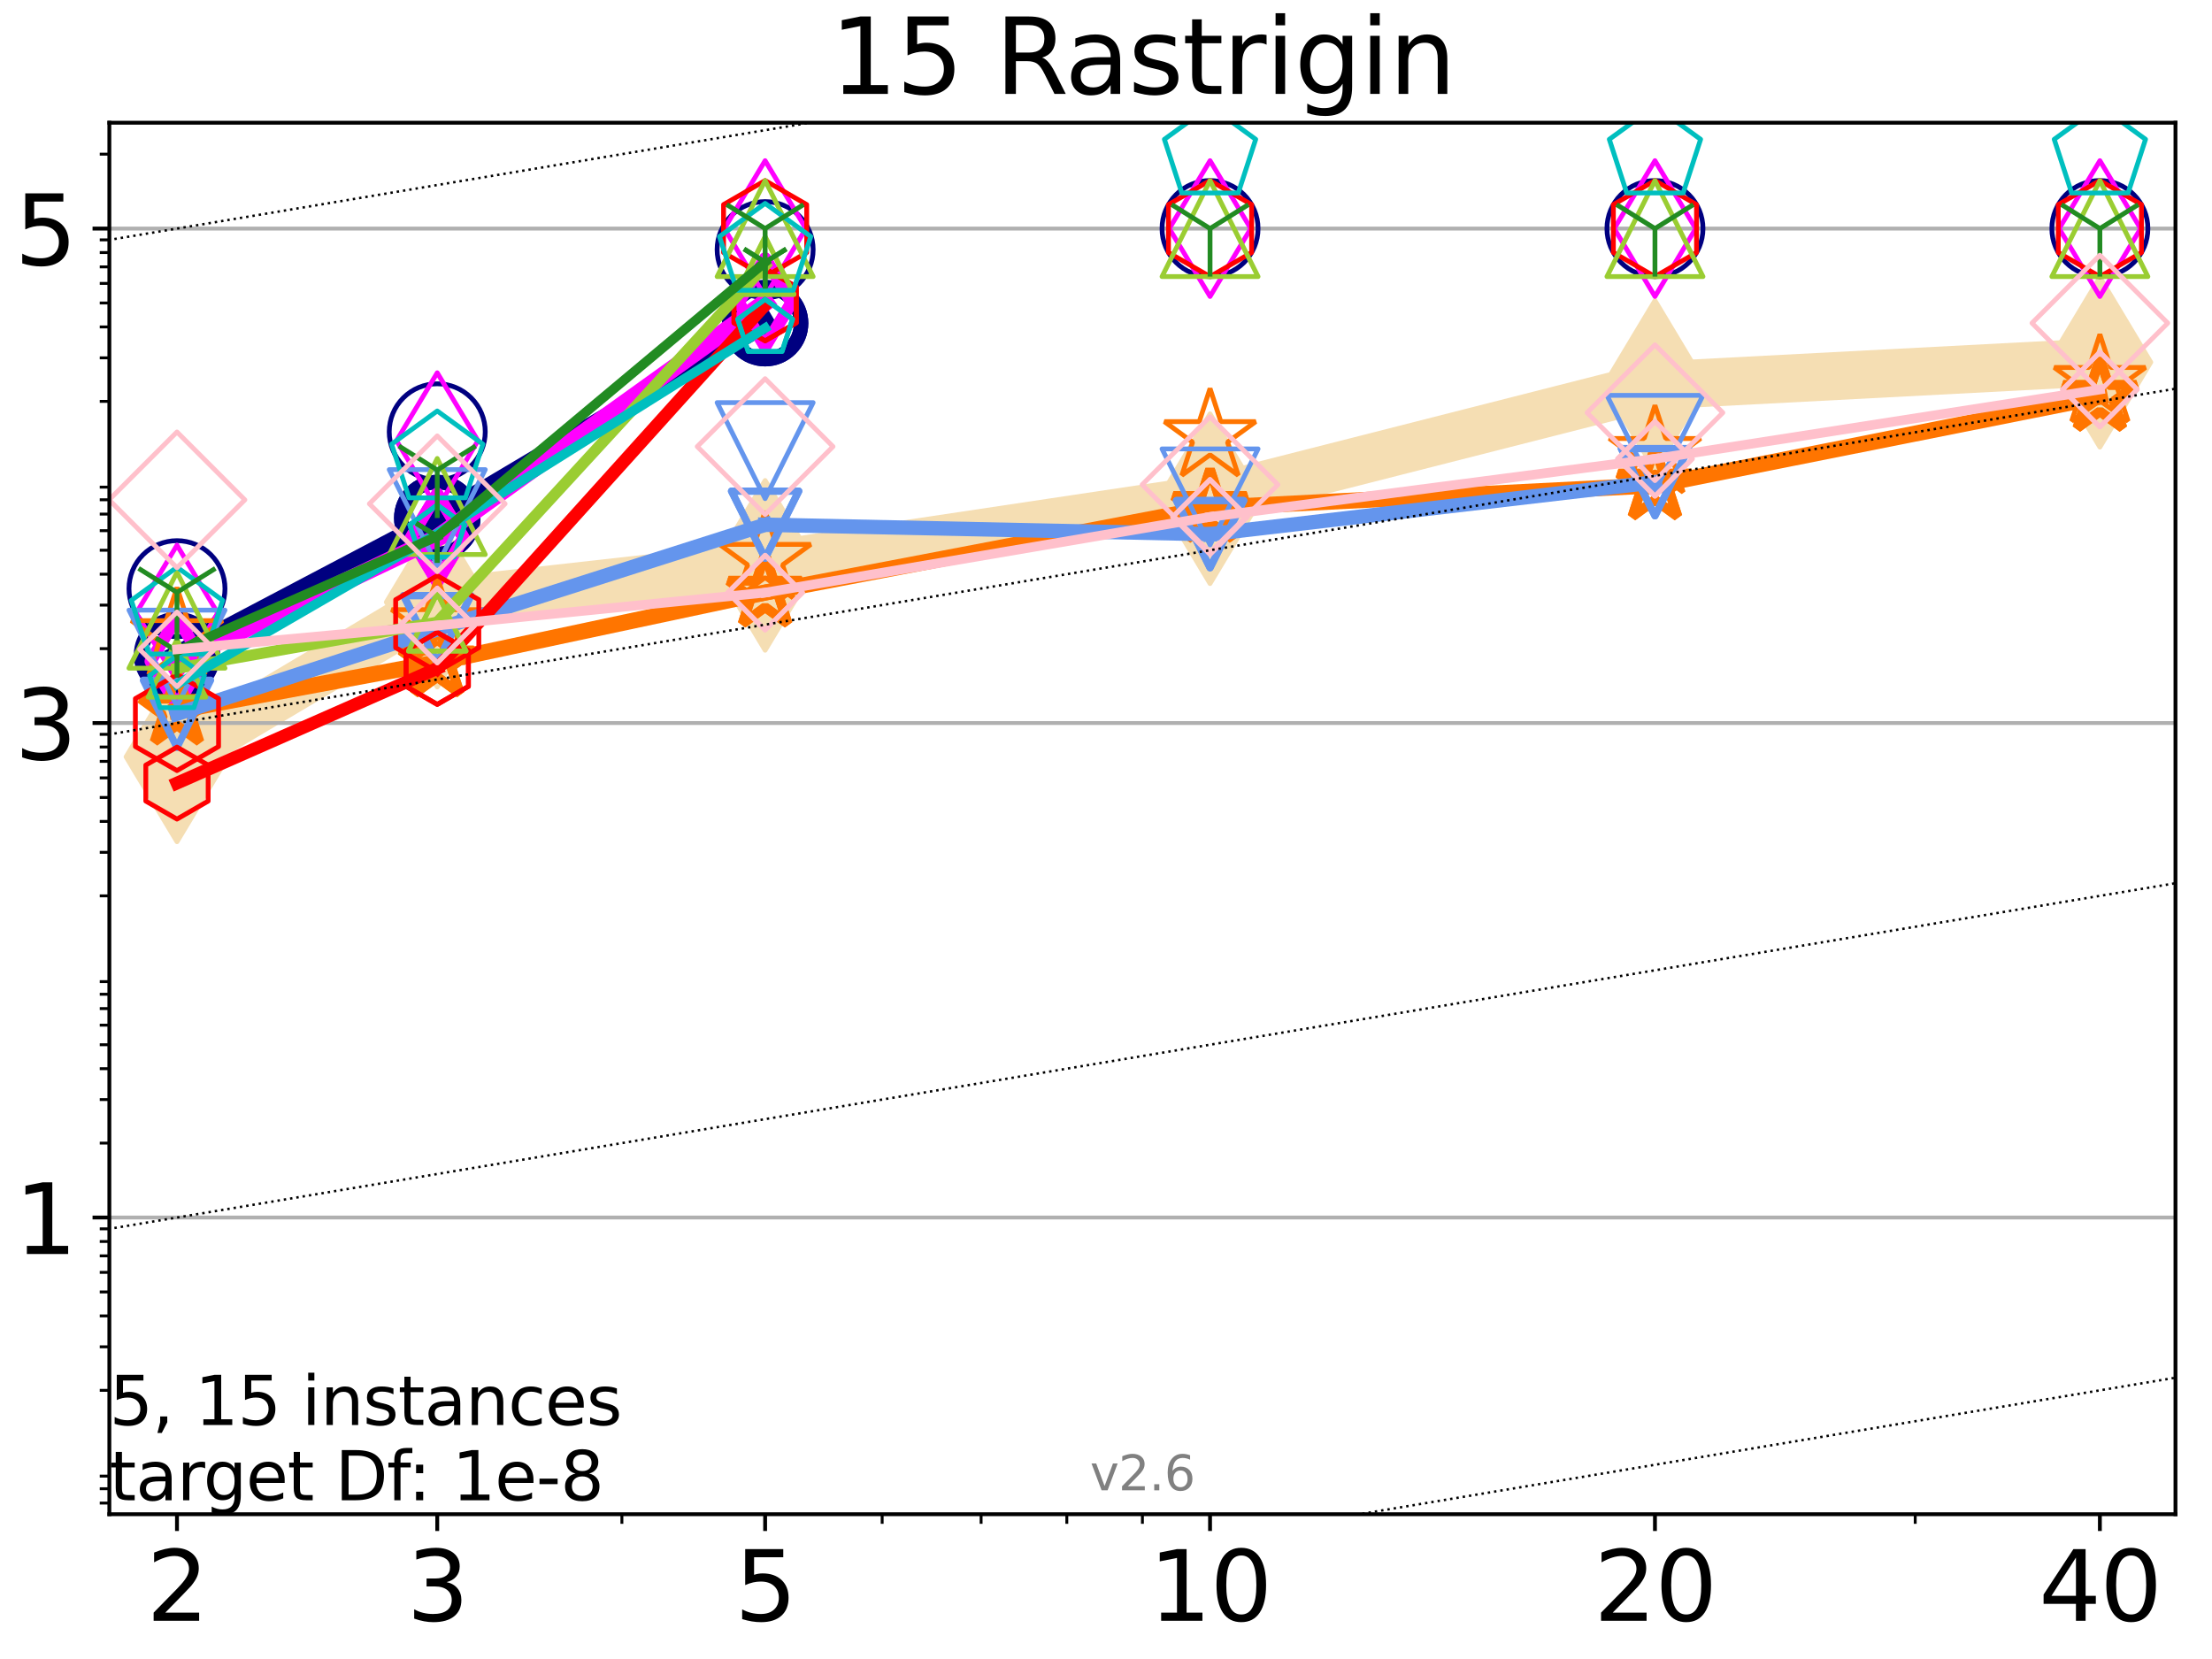 <?xml version="1.0" encoding="utf-8" standalone="no"?>
<!DOCTYPE svg PUBLIC "-//W3C//DTD SVG 1.1//EN"
  "http://www.w3.org/Graphics/SVG/1.1/DTD/svg11.dtd">
<svg xmlns:xlink="http://www.w3.org/1999/xlink" width="460.8pt" height="345.6pt" viewBox="0 0 460.8 345.6" xmlns="http://www.w3.org/2000/svg" version="1.1">
 <defs>
  <style type="text/css">*{stroke-linejoin: round; stroke-linecap: butt}</style>
 </defs>
 <g id="figure_1">
  <g id="patch_1">
   <path d="M 0 345.6 
L 460.8 345.6 
L 460.8 0 
L 0 0 
z
" style="fill: #ffffff"/>
  </g>
  <g id="axes_1">
   <g id="patch_2">
    <path d="M 22.78 315.44 
L 453.192 315.44 
L 453.192 25.56 
L 22.78 25.56 
z
" style="fill: #ffffff"/>
   </g>
   <g id="line2d_1">
    <path d="M 36.868 157.664 
L 91.085 125.433 
L 159.39 117.779 
L 252.074 103.889 
L 344.758 80.303 
L 437.443 75.46 
" clip-path="url(#p555dd33689)" style="fill: none; stroke: #f5deb3; stroke-width: 10; stroke-linecap: square"/>
    <defs>
     <path id="m24fea7e878" d="M -0 17.678 
L 10.607 0 
L 0 -17.678 
L -10.607 -0 
z
" style="stroke: #f5deb3; stroke-linejoin: miter"/>
    </defs>
    <g clip-path="url(#p555dd33689)">
     <use xlink:href="#m24fea7e878" x="36.868" y="157.664" style="fill: #f5deb3; stroke: #f5deb3; stroke-linejoin: miter"/>
     <use xlink:href="#m24fea7e878" x="91.085" y="125.433" style="fill: #f5deb3; stroke: #f5deb3; stroke-linejoin: miter"/>
     <use xlink:href="#m24fea7e878" x="159.39" y="117.779" style="fill: #f5deb3; stroke: #f5deb3; stroke-linejoin: miter"/>
     <use xlink:href="#m24fea7e878" x="252.074" y="103.889" style="fill: #f5deb3; stroke: #f5deb3; stroke-linejoin: miter"/>
     <use xlink:href="#m24fea7e878" x="344.758" y="80.303" style="fill: #f5deb3; stroke: #f5deb3; stroke-linejoin: miter"/>
     <use xlink:href="#m24fea7e878" x="437.443" y="75.46" style="fill: #f5deb3; stroke: #f5deb3; stroke-linejoin: miter"/>
    </g>
   </g>
   <g id="matplotlib.axis_1">
    <g id="xtick_1">
     <g id="line2d_2">
      <defs>
       <path id="m1277a9f619" d="M 0 0 
L 0 3.5 
" style="stroke: #000000; stroke-width: 0.8"/>
      </defs>
      <g>
       <use xlink:href="#m1277a9f619" x="36.868" y="315.44" style="stroke: #000000; stroke-width: 0.8"/>
      </g>
     </g>
     <g id="text_1">
      <!-- 2 -->
      <g transform="translate(30.506 337.637)scale(0.2 -0.2)">
       <defs>
        <path id="DejaVuSans-32" d="M 1228 531 
L 3431 531 
L 3431 0 
L 469 0 
L 469 531 
Q 828 903 1448 1529 
Q 2069 2156 2228 2338 
Q 2531 2678 2651 2914 
Q 2772 3150 2772 3378 
Q 2772 3750 2511 3984 
Q 2250 4219 1831 4219 
Q 1534 4219 1204 4116 
Q 875 4013 500 3803 
L 500 4441 
Q 881 4594 1212 4672 
Q 1544 4750 1819 4750 
Q 2544 4750 2975 4387 
Q 3406 4025 3406 3419 
Q 3406 3131 3298 2873 
Q 3191 2616 2906 2266 
Q 2828 2175 2409 1742 
Q 1991 1309 1228 531 
z
" transform="scale(0.016)"/>
       </defs>
       <use xlink:href="#DejaVuSans-32"/>
      </g>
     </g>
    </g>
    <g id="xtick_2">
     <g id="line2d_3">
      <g>
       <use xlink:href="#m1277a9f619" x="91.085" y="315.44" style="stroke: #000000; stroke-width: 0.8"/>
      </g>
     </g>
     <g id="text_2">
      <!-- 3 -->
      <g transform="translate(84.723 337.637)scale(0.2 -0.2)">
       <defs>
        <path id="DejaVuSans-33" d="M 2597 2516 
Q 3050 2419 3304 2112 
Q 3559 1806 3559 1356 
Q 3559 666 3084 287 
Q 2609 -91 1734 -91 
Q 1441 -91 1130 -33 
Q 819 25 488 141 
L 488 750 
Q 750 597 1062 519 
Q 1375 441 1716 441 
Q 2309 441 2620 675 
Q 2931 909 2931 1356 
Q 2931 1769 2642 2001 
Q 2353 2234 1838 2234 
L 1294 2234 
L 1294 2753 
L 1863 2753 
Q 2328 2753 2575 2939 
Q 2822 3125 2822 3475 
Q 2822 3834 2567 4026 
Q 2313 4219 1838 4219 
Q 1578 4219 1281 4162 
Q 984 4106 628 3988 
L 628 4550 
Q 988 4650 1302 4700 
Q 1616 4750 1894 4750 
Q 2613 4750 3031 4423 
Q 3450 4097 3450 3541 
Q 3450 3153 3228 2886 
Q 3006 2619 2597 2516 
z
" transform="scale(0.016)"/>
       </defs>
       <use xlink:href="#DejaVuSans-33"/>
      </g>
     </g>
    </g>
    <g id="xtick_3">
     <g id="line2d_4">
      <g>
       <use xlink:href="#m1277a9f619" x="159.39" y="315.44" style="stroke: #000000; stroke-width: 0.8"/>
      </g>
     </g>
     <g id="text_3">
      <!-- 5 -->
      <g transform="translate(153.028 337.637)scale(0.2 -0.2)">
       <defs>
        <path id="DejaVuSans-35" d="M 691 4666 
L 3169 4666 
L 3169 4134 
L 1269 4134 
L 1269 2991 
Q 1406 3038 1543 3061 
Q 1681 3084 1819 3084 
Q 2600 3084 3056 2656 
Q 3513 2228 3513 1497 
Q 3513 744 3044 326 
Q 2575 -91 1722 -91 
Q 1428 -91 1123 -41 
Q 819 9 494 109 
L 494 744 
Q 775 591 1075 516 
Q 1375 441 1709 441 
Q 2250 441 2565 725 
Q 2881 1009 2881 1497 
Q 2881 1984 2565 2268 
Q 2250 2553 1709 2553 
Q 1456 2553 1204 2497 
Q 953 2441 691 2322 
L 691 4666 
z
" transform="scale(0.016)"/>
       </defs>
       <use xlink:href="#DejaVuSans-35"/>
      </g>
     </g>
    </g>
    <g id="xtick_4">
     <g id="line2d_5">
      <g>
       <use xlink:href="#m1277a9f619" x="252.074" y="315.44" style="stroke: #000000; stroke-width: 0.8"/>
      </g>
     </g>
     <g id="text_4">
      <!-- 10 -->
      <g transform="translate(239.349 337.637)scale(0.2 -0.2)">
       <defs>
        <path id="DejaVuSans-31" d="M 794 531 
L 1825 531 
L 1825 4091 
L 703 3866 
L 703 4441 
L 1819 4666 
L 2450 4666 
L 2450 531 
L 3481 531 
L 3481 0 
L 794 0 
L 794 531 
z
" transform="scale(0.016)"/>
        <path id="DejaVuSans-30" d="M 2034 4250 
Q 1547 4250 1301 3770 
Q 1056 3291 1056 2328 
Q 1056 1369 1301 889 
Q 1547 409 2034 409 
Q 2525 409 2770 889 
Q 3016 1369 3016 2328 
Q 3016 3291 2770 3770 
Q 2525 4250 2034 4250 
z
M 2034 4750 
Q 2819 4750 3233 4129 
Q 3647 3509 3647 2328 
Q 3647 1150 3233 529 
Q 2819 -91 2034 -91 
Q 1250 -91 836 529 
Q 422 1150 422 2328 
Q 422 3509 836 4129 
Q 1250 4750 2034 4750 
z
" transform="scale(0.016)"/>
       </defs>
       <use xlink:href="#DejaVuSans-31"/>
       <use xlink:href="#DejaVuSans-30" x="63.623"/>
      </g>
     </g>
    </g>
    <g id="xtick_5">
     <g id="line2d_6">
      <g>
       <use xlink:href="#m1277a9f619" x="344.758" y="315.44" style="stroke: #000000; stroke-width: 0.8"/>
      </g>
     </g>
     <g id="text_5">
      <!-- 20 -->
      <g transform="translate(332.033 337.637)scale(0.2 -0.2)">
       <use xlink:href="#DejaVuSans-32"/>
       <use xlink:href="#DejaVuSans-30" x="63.623"/>
      </g>
     </g>
    </g>
    <g id="xtick_6">
     <g id="line2d_7">
      <g>
       <use xlink:href="#m1277a9f619" x="437.443" y="315.44" style="stroke: #000000; stroke-width: 0.8"/>
      </g>
     </g>
     <g id="text_6">
      <!-- 40 -->
      <g transform="translate(424.718 337.637)scale(0.2 -0.2)">
       <defs>
        <path id="DejaVuSans-34" d="M 2419 4116 
L 825 1625 
L 2419 1625 
L 2419 4116 
z
M 2253 4666 
L 3047 4666 
L 3047 1625 
L 3713 1625 
L 3713 1100 
L 3047 1100 
L 3047 0 
L 2419 0 
L 2419 1100 
L 313 1100 
L 313 1709 
L 2253 4666 
z
" transform="scale(0.016)"/>
       </defs>
       <use xlink:href="#DejaVuSans-34"/>
       <use xlink:href="#DejaVuSans-30" x="63.623"/>
      </g>
     </g>
    </g>
    <g id="xtick_7">
     <g id="line2d_8">
      <defs>
       <path id="m86d1699588" d="M 0 0 
L 0 2 
" style="stroke: #000000; stroke-width: 0.6"/>
      </defs>
      <g>
       <use xlink:href="#m86d1699588" x="129.552" y="315.44" style="stroke: #000000; stroke-width: 0.6"/>
      </g>
     </g>
    </g>
    <g id="xtick_8">
     <g id="line2d_9">
      <g>
       <use xlink:href="#m86d1699588" x="183.769" y="315.44" style="stroke: #000000; stroke-width: 0.6"/>
      </g>
     </g>
    </g>
    <g id="xtick_9">
     <g id="line2d_10">
      <g>
       <use xlink:href="#m86d1699588" x="204.381" y="315.44" style="stroke: #000000; stroke-width: 0.6"/>
      </g>
     </g>
    </g>
    <g id="xtick_10">
     <g id="line2d_11">
      <g>
       <use xlink:href="#m86d1699588" x="222.237" y="315.44" style="stroke: #000000; stroke-width: 0.6"/>
      </g>
     </g>
    </g>
    <g id="xtick_11">
     <g id="line2d_12">
      <g>
       <use xlink:href="#m86d1699588" x="237.986" y="315.44" style="stroke: #000000; stroke-width: 0.6"/>
      </g>
     </g>
    </g>
    <g id="xtick_12">
     <g id="line2d_13">
      <g>
       <use xlink:href="#m86d1699588" x="398.975" y="315.44" style="stroke: #000000; stroke-width: 0.6"/>
      </g>
     </g>
    </g>
   </g>
   <g id="matplotlib.axis_2">
    <g id="ytick_1">
     <g id="line2d_14">
      <path d="M 22.78 253.634 
L 453.192 253.634 
" clip-path="url(#p555dd33689)" style="fill: none; stroke: #b0b0b0; stroke-width: 0.8; stroke-linecap: square"/>
     </g>
     <g id="line2d_15">
      <defs>
       <path id="mbcbf499807" d="M 0 0 
L -3.5 0 
" style="stroke: #000000; stroke-width: 0.8"/>
      </defs>
      <g>
       <use xlink:href="#mbcbf499807" x="22.78" y="253.634" style="stroke: #000000; stroke-width: 0.8"/>
      </g>
     </g>
     <g id="text_7">
      <!-- 1 -->
      <g transform="translate(3.055 261.233)scale(0.2 -0.2)">
       <use xlink:href="#DejaVuSans-31"/>
      </g>
     </g>
    </g>
    <g id="ytick_2">
     <g id="line2d_16">
      <path d="M 22.78 150.625 
L 453.192 150.625 
" clip-path="url(#p555dd33689)" style="fill: none; stroke: #b0b0b0; stroke-width: 0.8; stroke-linecap: square"/>
     </g>
     <g id="line2d_17">
      <g>
       <use xlink:href="#mbcbf499807" x="22.78" y="150.625" style="stroke: #000000; stroke-width: 0.8"/>
      </g>
     </g>
     <g id="text_8">
      <!-- 3 -->
      <g transform="translate(3.055 158.223)scale(0.2 -0.2)">
       <use xlink:href="#DejaVuSans-33"/>
      </g>
     </g>
    </g>
    <g id="ytick_3">
     <g id="line2d_18">
      <path d="M 22.78 47.616 
L 453.192 47.616 
" clip-path="url(#p555dd33689)" style="fill: none; stroke: #b0b0b0; stroke-width: 0.8; stroke-linecap: square"/>
     </g>
     <g id="line2d_19">
      <g>
       <use xlink:href="#mbcbf499807" x="22.78" y="47.616" style="stroke: #000000; stroke-width: 0.8"/>
      </g>
     </g>
     <g id="text_9">
      <!-- 5 -->
      <g transform="translate(3.055 55.214)scale(0.2 -0.2)">
       <use xlink:href="#DejaVuSans-35"/>
      </g>
     </g>
    </g>
    <g id="ytick_4">
     <g id="line2d_20">
      <defs>
       <path id="m19299fec05" d="M 0 0 
L -2 0 
" style="stroke: #000000; stroke-width: 0.6"/>
      </defs>
      <g>
       <use xlink:href="#m19299fec05" x="22.78" y="313.117" style="stroke: #000000; stroke-width: 0.6"/>
      </g>
     </g>
    </g>
    <g id="ytick_5">
     <g id="line2d_21">
      <g>
       <use xlink:href="#m19299fec05" x="22.78" y="310.13" style="stroke: #000000; stroke-width: 0.6"/>
      </g>
     </g>
    </g>
    <g id="ytick_6">
     <g id="line2d_22">
      <g>
       <use xlink:href="#m19299fec05" x="22.78" y="307.496" style="stroke: #000000; stroke-width: 0.6"/>
      </g>
     </g>
    </g>
    <g id="ytick_7">
     <g id="line2d_23">
      <g>
       <use xlink:href="#m19299fec05" x="22.78" y="289.635" style="stroke: #000000; stroke-width: 0.6"/>
      </g>
     </g>
    </g>
    <g id="ytick_8">
     <g id="line2d_24">
      <g>
       <use xlink:href="#m19299fec05" x="22.78" y="280.565" style="stroke: #000000; stroke-width: 0.6"/>
      </g>
     </g>
    </g>
    <g id="ytick_9">
     <g id="line2d_25">
      <g>
       <use xlink:href="#m19299fec05" x="22.78" y="274.13" style="stroke: #000000; stroke-width: 0.6"/>
      </g>
     </g>
    </g>
    <g id="ytick_10">
     <g id="line2d_26">
      <g>
       <use xlink:href="#m19299fec05" x="22.78" y="269.139" style="stroke: #000000; stroke-width: 0.6"/>
      </g>
     </g>
    </g>
    <g id="ytick_11">
     <g id="line2d_27">
      <g>
       <use xlink:href="#m19299fec05" x="22.78" y="265.061" style="stroke: #000000; stroke-width: 0.6"/>
      </g>
     </g>
    </g>
    <g id="ytick_12">
     <g id="line2d_28">
      <g>
       <use xlink:href="#m19299fec05" x="22.78" y="261.613" style="stroke: #000000; stroke-width: 0.6"/>
      </g>
     </g>
    </g>
    <g id="ytick_13">
     <g id="line2d_29">
      <g>
       <use xlink:href="#m19299fec05" x="22.78" y="258.626" style="stroke: #000000; stroke-width: 0.6"/>
      </g>
     </g>
    </g>
    <g id="ytick_14">
     <g id="line2d_30">
      <g>
       <use xlink:href="#m19299fec05" x="22.78" y="255.991" style="stroke: #000000; stroke-width: 0.6"/>
      </g>
     </g>
    </g>
    <g id="ytick_15">
     <g id="line2d_31">
      <g>
       <use xlink:href="#m19299fec05" x="22.78" y="238.13" style="stroke: #000000; stroke-width: 0.6"/>
      </g>
     </g>
    </g>
    <g id="ytick_16">
     <g id="line2d_32">
      <g>
       <use xlink:href="#m19299fec05" x="22.78" y="229.06" style="stroke: #000000; stroke-width: 0.6"/>
      </g>
     </g>
    </g>
    <g id="ytick_17">
     <g id="line2d_33">
      <g>
       <use xlink:href="#m19299fec05" x="22.78" y="222.625" style="stroke: #000000; stroke-width: 0.6"/>
      </g>
     </g>
    </g>
    <g id="ytick_18">
     <g id="line2d_34">
      <g>
       <use xlink:href="#m19299fec05" x="22.78" y="217.634" style="stroke: #000000; stroke-width: 0.6"/>
      </g>
     </g>
    </g>
    <g id="ytick_19">
     <g id="line2d_35">
      <g>
       <use xlink:href="#m19299fec05" x="22.78" y="213.556" style="stroke: #000000; stroke-width: 0.6"/>
      </g>
     </g>
    </g>
    <g id="ytick_20">
     <g id="line2d_36">
      <g>
       <use xlink:href="#m19299fec05" x="22.78" y="210.108" style="stroke: #000000; stroke-width: 0.6"/>
      </g>
     </g>
    </g>
    <g id="ytick_21">
     <g id="line2d_37">
      <g>
       <use xlink:href="#m19299fec05" x="22.78" y="207.121" style="stroke: #000000; stroke-width: 0.6"/>
      </g>
     </g>
    </g>
    <g id="ytick_22">
     <g id="line2d_38">
      <g>
       <use xlink:href="#m19299fec05" x="22.78" y="204.486" style="stroke: #000000; stroke-width: 0.6"/>
      </g>
     </g>
    </g>
    <g id="ytick_23">
     <g id="line2d_39">
      <g>
       <use xlink:href="#m19299fec05" x="22.78" y="186.625" style="stroke: #000000; stroke-width: 0.6"/>
      </g>
     </g>
    </g>
    <g id="ytick_24">
     <g id="line2d_40">
      <g>
       <use xlink:href="#m19299fec05" x="22.78" y="177.556" style="stroke: #000000; stroke-width: 0.6"/>
      </g>
     </g>
    </g>
    <g id="ytick_25">
     <g id="line2d_41">
      <g>
       <use xlink:href="#m19299fec05" x="22.78" y="171.121" style="stroke: #000000; stroke-width: 0.6"/>
      </g>
     </g>
    </g>
    <g id="ytick_26">
     <g id="line2d_42">
      <g>
       <use xlink:href="#m19299fec05" x="22.78" y="166.129" style="stroke: #000000; stroke-width: 0.6"/>
      </g>
     </g>
    </g>
    <g id="ytick_27">
     <g id="line2d_43">
      <g>
       <use xlink:href="#m19299fec05" x="22.78" y="162.051" style="stroke: #000000; stroke-width: 0.6"/>
      </g>
     </g>
    </g>
    <g id="ytick_28">
     <g id="line2d_44">
      <g>
       <use xlink:href="#m19299fec05" x="22.78" y="158.603" style="stroke: #000000; stroke-width: 0.6"/>
      </g>
     </g>
    </g>
    <g id="ytick_29">
     <g id="line2d_45">
      <g>
       <use xlink:href="#m19299fec05" x="22.78" y="155.616" style="stroke: #000000; stroke-width: 0.6"/>
      </g>
     </g>
    </g>
    <g id="ytick_30">
     <g id="line2d_46">
      <g>
       <use xlink:href="#m19299fec05" x="22.78" y="152.982" style="stroke: #000000; stroke-width: 0.6"/>
      </g>
     </g>
    </g>
    <g id="ytick_31">
     <g id="line2d_47">
      <g>
       <use xlink:href="#m19299fec05" x="22.78" y="135.12" style="stroke: #000000; stroke-width: 0.6"/>
      </g>
     </g>
    </g>
    <g id="ytick_32">
     <g id="line2d_48">
      <g>
       <use xlink:href="#m19299fec05" x="22.78" y="126.051" style="stroke: #000000; stroke-width: 0.6"/>
      </g>
     </g>
    </g>
    <g id="ytick_33">
     <g id="line2d_49">
      <g>
       <use xlink:href="#m19299fec05" x="22.78" y="119.616" style="stroke: #000000; stroke-width: 0.6"/>
      </g>
     </g>
    </g>
    <g id="ytick_34">
     <g id="line2d_50">
      <g>
       <use xlink:href="#m19299fec05" x="22.78" y="114.625" style="stroke: #000000; stroke-width: 0.6"/>
      </g>
     </g>
    </g>
    <g id="ytick_35">
     <g id="line2d_51">
      <g>
       <use xlink:href="#m19299fec05" x="22.78" y="110.547" style="stroke: #000000; stroke-width: 0.6"/>
      </g>
     </g>
    </g>
    <g id="ytick_36">
     <g id="line2d_52">
      <g>
       <use xlink:href="#m19299fec05" x="22.78" y="107.098" style="stroke: #000000; stroke-width: 0.6"/>
      </g>
     </g>
    </g>
    <g id="ytick_37">
     <g id="line2d_53">
      <g>
       <use xlink:href="#m19299fec05" x="22.78" y="104.112" style="stroke: #000000; stroke-width: 0.6"/>
      </g>
     </g>
    </g>
    <g id="ytick_38">
     <g id="line2d_54">
      <g>
       <use xlink:href="#m19299fec05" x="22.78" y="101.477" style="stroke: #000000; stroke-width: 0.6"/>
      </g>
     </g>
    </g>
    <g id="ytick_39">
     <g id="line2d_55">
      <g>
       <use xlink:href="#m19299fec05" x="22.78" y="83.616" style="stroke: #000000; stroke-width: 0.6"/>
      </g>
     </g>
    </g>
    <g id="ytick_40">
     <g id="line2d_56">
      <g>
       <use xlink:href="#m19299fec05" x="22.78" y="74.546" style="stroke: #000000; stroke-width: 0.6"/>
      </g>
     </g>
    </g>
    <g id="ytick_41">
     <g id="line2d_57">
      <g>
       <use xlink:href="#m19299fec05" x="22.78" y="68.111" style="stroke: #000000; stroke-width: 0.6"/>
      </g>
     </g>
    </g>
    <g id="ytick_42">
     <g id="line2d_58">
      <g>
       <use xlink:href="#m19299fec05" x="22.78" y="63.12" style="stroke: #000000; stroke-width: 0.6"/>
      </g>
     </g>
    </g>
    <g id="ytick_43">
     <g id="line2d_59">
      <g>
       <use xlink:href="#m19299fec05" x="22.78" y="59.042" style="stroke: #000000; stroke-width: 0.6"/>
      </g>
     </g>
    </g>
    <g id="ytick_44">
     <g id="line2d_60">
      <g>
       <use xlink:href="#m19299fec05" x="22.78" y="55.594" style="stroke: #000000; stroke-width: 0.6"/>
      </g>
     </g>
    </g>
    <g id="ytick_45">
     <g id="line2d_61">
      <g>
       <use xlink:href="#m19299fec05" x="22.78" y="52.607" style="stroke: #000000; stroke-width: 0.6"/>
      </g>
     </g>
    </g>
    <g id="ytick_46">
     <g id="line2d_62">
      <g>
       <use xlink:href="#m19299fec05" x="22.78" y="49.972" style="stroke: #000000; stroke-width: 0.6"/>
      </g>
     </g>
    </g>
    <g id="ytick_47">
     <g id="line2d_63">
      <g>
       <use xlink:href="#m19299fec05" x="22.78" y="32.111" style="stroke: #000000; stroke-width: 0.6"/>
      </g>
     </g>
    </g>
   </g>
   <g id="line2d_64">
    <path d="M 36.868 136.456 
L 91.085 107.913 
" clip-path="url(#p555dd33689)" style="fill: none; stroke: #000080; stroke-width: 4; stroke-linecap: square"/>
    <defs>
     <path id="m4521695924" d="M 0 7.5 
C 1.989 7.5 3.897 6.71 5.303 5.303 
C 6.71 3.897 7.5 1.989 7.5 0 
C 7.5 -1.989 6.71 -3.897 5.303 -5.303 
C 3.897 -6.71 1.989 -7.5 0 -7.5 
C -1.989 -7.5 -3.897 -6.71 -5.303 -5.303 
C -6.71 -3.897 -7.5 -1.989 -7.5 0 
C -7.5 1.989 -6.71 3.897 -5.303 5.303 
C -3.897 6.71 -1.989 7.5 0 7.5 
z
" style="stroke: #000080; stroke-width: 3"/>
    </defs>
    <g clip-path="url(#p555dd33689)">
     <use xlink:href="#m4521695924" x="36.868" y="136.456" style="fill-opacity: 0; stroke: #000080; stroke-width: 3"/>
     <use xlink:href="#m4521695924" x="91.085" y="107.913" style="fill-opacity: 0; stroke: #000080; stroke-width: 3"/>
    </g>
   </g>
   <g id="line2d_65">
    <path d="M 91.085 107.913 
L 159.39 67.328 
" clip-path="url(#p555dd33689)" style="fill: none; stroke: #000080; stroke-width: 4; stroke-linecap: square"/>
    <g clip-path="url(#p555dd33689)">
     <use xlink:href="#m4521695924" x="91.085" y="107.913" style="fill-opacity: 0; stroke: #000080; stroke-width: 3"/>
     <use xlink:href="#m4521695924" x="159.39" y="67.328" style="fill-opacity: 0; stroke: #000080; stroke-width: 3"/>
    </g>
   </g>
   <g id="line2d_66">
    <path d="M 159.39 67.328 
" clip-path="url(#p555dd33689)" style="fill: none; stroke: #000080; stroke-width: 4; stroke-linecap: square"/>
    <g clip-path="url(#p555dd33689)">
     <use xlink:href="#m4521695924" x="159.39" y="67.328" style="fill-opacity: 0; stroke: #000080; stroke-width: 3"/>
    </g>
   </g>
   <g id="line2d_67"/>
   <g id="line2d_68">
    <defs>
     <path id="m34eb6907c1" d="M 0 10 
C 2.652 10 5.196 8.946 7.071 7.071 
C 8.946 5.196 10 2.652 10 0 
C 10 -2.652 8.946 -5.196 7.071 -7.071 
C 5.196 -8.946 2.652 -10 0 -10 
C -2.652 -10 -5.196 -8.946 -7.071 -7.071 
C -8.946 -5.196 -10 -2.652 -10 0 
C -10 2.652 -8.946 5.196 -7.071 7.071 
C -5.196 8.946 -2.652 10 0 10 
z
" style="stroke: #000080"/>
    </defs>
    <g clip-path="url(#p555dd33689)">
     <use xlink:href="#m34eb6907c1" x="36.868" y="122.632" style="fill-opacity: 0; stroke: #000080"/>
     <use xlink:href="#m34eb6907c1" x="91.085" y="89.949" style="fill-opacity: 0; stroke: #000080"/>
     <use xlink:href="#m34eb6907c1" x="159.39" y="52" style="fill-opacity: 0; stroke: #000080"/>
     <use xlink:href="#m34eb6907c1" x="252.074" y="47.615" style="fill-opacity: 0; stroke: #000080"/>
     <use xlink:href="#m34eb6907c1" x="344.758" y="47.615" style="fill-opacity: 0; stroke: #000080"/>
     <use xlink:href="#m34eb6907c1" x="437.443" y="47.615" style="fill-opacity: 0; stroke: #000080"/>
    </g>
   </g>
   <g id="line2d_69">
    <path d="M 36.868 137.776 
L 91.085 112.029 
" clip-path="url(#p555dd33689)" style="fill: none; stroke: #ff00ff; stroke-width: 3.667; stroke-linecap: square"/>
    <defs>
     <path id="m931310dffd" d="M -0 9.192 
L 5.515 0 
L 0 -9.192 
L -5.515 -0 
z
" style="stroke: #ff00ff; stroke-width: 2.5; stroke-linejoin: miter"/>
    </defs>
    <g clip-path="url(#p555dd33689)">
     <use xlink:href="#m931310dffd" x="36.868" y="137.776" style="fill-opacity: 0; stroke: #ff00ff; stroke-width: 2.5; stroke-linejoin: miter"/>
     <use xlink:href="#m931310dffd" x="91.085" y="112.029" style="fill-opacity: 0; stroke: #ff00ff; stroke-width: 2.5; stroke-linejoin: miter"/>
    </g>
   </g>
   <g id="line2d_70">
    <path d="M 91.085 112.029 
L 159.39 63.01 
" clip-path="url(#p555dd33689)" style="fill: none; stroke: #ff00ff; stroke-width: 3.667; stroke-linecap: square"/>
    <g clip-path="url(#p555dd33689)">
     <use xlink:href="#m931310dffd" x="91.085" y="112.029" style="fill-opacity: 0; stroke: #ff00ff; stroke-width: 2.5; stroke-linejoin: miter"/>
     <use xlink:href="#m931310dffd" x="159.39" y="63.01" style="fill-opacity: 0; stroke: #ff00ff; stroke-width: 2.5; stroke-linejoin: miter"/>
    </g>
   </g>
   <g id="line2d_71">
    <path d="M 159.39 63.01 
" clip-path="url(#p555dd33689)" style="fill: none; stroke: #ff00ff; stroke-width: 3.667; stroke-linecap: square"/>
    <g clip-path="url(#p555dd33689)">
     <use xlink:href="#m931310dffd" x="159.39" y="63.01" style="fill-opacity: 0; stroke: #ff00ff; stroke-width: 2.5; stroke-linejoin: miter"/>
    </g>
   </g>
   <g id="line2d_72"/>
   <g id="line2d_73">
    <defs>
     <path id="m2da1fdecfb" d="M -0 14.142 
L 8.485 0 
L -0 -14.142 
L -8.485 -0 
z
" style="stroke: #ff00ff; stroke-linejoin: miter"/>
    </defs>
    <g clip-path="url(#p555dd33689)">
     <use xlink:href="#m2da1fdecfb" x="36.868" y="127.718" style="fill-opacity: 0; stroke: #ff00ff; stroke-linejoin: miter"/>
     <use xlink:href="#m2da1fdecfb" x="91.085" y="91.802" style="fill-opacity: 0; stroke: #ff00ff; stroke-linejoin: miter"/>
     <use xlink:href="#m2da1fdecfb" x="159.39" y="47.615" style="fill-opacity: 0; stroke: #ff00ff; stroke-linejoin: miter"/>
     <use xlink:href="#m2da1fdecfb" x="252.074" y="47.615" style="fill-opacity: 0; stroke: #ff00ff; stroke-linejoin: miter"/>
     <use xlink:href="#m2da1fdecfb" x="344.758" y="47.615" style="fill-opacity: 0; stroke: #ff00ff; stroke-linejoin: miter"/>
     <use xlink:href="#m2da1fdecfb" x="437.443" y="47.615" style="fill-opacity: 0; stroke: #ff00ff; stroke-linejoin: miter"/>
    </g>
   </g>
   <g id="line2d_74">
    <path d="M 36.868 148.044 
L 91.085 137.971 
" clip-path="url(#p555dd33689)" style="fill: none; stroke: #ff7500; stroke-width: 3.333; stroke-linecap: square"/>
    <defs>
     <path id="m17caa975ad" d="M 0 -8 
L -1.796 -2.472 
L -7.608 -2.472 
L -2.906 0.944 
L -4.702 6.472 
L -0 3.056 
L 4.702 6.472 
L 2.906 0.944 
L 7.608 -2.472 
L 1.796 -2.472 
z
" style="stroke: #ff7500; stroke-width: 2; stroke-linejoin: bevel"/>
    </defs>
    <g clip-path="url(#p555dd33689)">
     <use xlink:href="#m17caa975ad" x="36.868" y="148.044" style="fill-opacity: 0; stroke: #ff7500; stroke-width: 2; stroke-linejoin: bevel"/>
     <use xlink:href="#m17caa975ad" x="91.085" y="137.971" style="fill-opacity: 0; stroke: #ff7500; stroke-width: 2; stroke-linejoin: bevel"/>
    </g>
   </g>
   <g id="line2d_75">
    <path d="M 91.085 137.971 
L 159.39 123.441 
" clip-path="url(#p555dd33689)" style="fill: none; stroke: #ff7500; stroke-width: 3.333; stroke-linecap: square"/>
    <g clip-path="url(#p555dd33689)">
     <use xlink:href="#m17caa975ad" x="91.085" y="137.971" style="fill-opacity: 0; stroke: #ff7500; stroke-width: 2; stroke-linejoin: bevel"/>
     <use xlink:href="#m17caa975ad" x="159.39" y="123.441" style="fill-opacity: 0; stroke: #ff7500; stroke-width: 2; stroke-linejoin: bevel"/>
    </g>
   </g>
   <g id="line2d_76">
    <path d="M 159.39 123.441 
L 252.074 105.767 
" clip-path="url(#p555dd33689)" style="fill: none; stroke: #ff7500; stroke-width: 3.333; stroke-linecap: square"/>
    <g clip-path="url(#p555dd33689)">
     <use xlink:href="#m17caa975ad" x="159.39" y="123.441" style="fill-opacity: 0; stroke: #ff7500; stroke-width: 2; stroke-linejoin: bevel"/>
     <use xlink:href="#m17caa975ad" x="252.074" y="105.767" style="fill-opacity: 0; stroke: #ff7500; stroke-width: 2; stroke-linejoin: bevel"/>
    </g>
   </g>
   <g id="line2d_77">
    <path d="M 252.074 105.767 
L 344.758 101.107 
" clip-path="url(#p555dd33689)" style="fill: none; stroke: #ff7500; stroke-width: 3.333; stroke-linecap: square"/>
    <g clip-path="url(#p555dd33689)">
     <use xlink:href="#m17caa975ad" x="252.074" y="105.767" style="fill-opacity: 0; stroke: #ff7500; stroke-width: 2; stroke-linejoin: bevel"/>
     <use xlink:href="#m17caa975ad" x="344.758" y="101.107" style="fill-opacity: 0; stroke: #ff7500; stroke-width: 2; stroke-linejoin: bevel"/>
    </g>
   </g>
   <g id="line2d_78">
    <path d="M 344.758 101.107 
L 437.443 82.66 
" clip-path="url(#p555dd33689)" style="fill: none; stroke: #ff7500; stroke-width: 3.333; stroke-linecap: square"/>
    <g clip-path="url(#p555dd33689)">
     <use xlink:href="#m17caa975ad" x="344.758" y="101.107" style="fill-opacity: 0; stroke: #ff7500; stroke-width: 2; stroke-linejoin: bevel"/>
     <use xlink:href="#m17caa975ad" x="437.443" y="82.66" style="fill-opacity: 0; stroke: #ff7500; stroke-width: 2; stroke-linejoin: bevel"/>
    </g>
   </g>
   <g id="line2d_79">
    <path d="M 437.443 82.66 
" clip-path="url(#p555dd33689)" style="fill: none; stroke: #ff7500; stroke-width: 3.333; stroke-linecap: square"/>
    <g clip-path="url(#p555dd33689)">
     <use xlink:href="#m17caa975ad" x="437.443" y="82.66" style="fill-opacity: 0; stroke: #ff7500; stroke-width: 2; stroke-linejoin: bevel"/>
    </g>
   </g>
   <g id="line2d_80"/>
   <g id="line2d_81">
    <defs>
     <path id="mccfd62a2eb" d="M 0 -10 
L -2.245 -3.09 
L -9.511 -3.09 
L -3.633 1.18 
L -5.878 8.09 
L -0 3.82 
L 5.878 8.09 
L 3.633 1.18 
L 9.511 -3.09 
L 2.245 -3.09 
z
" style="stroke: #ff7500; stroke-linejoin: bevel"/>
    </defs>
    <g clip-path="url(#p555dd33689)">
     <use xlink:href="#mccfd62a2eb" x="36.868" y="132.382" style="fill-opacity: 0; stroke: #ff7500; stroke-linejoin: bevel"/>
     <use xlink:href="#mccfd62a2eb" x="91.085" y="130.093" style="fill-opacity: 0; stroke: #ff7500; stroke-linejoin: bevel"/>
     <use xlink:href="#mccfd62a2eb" x="159.39" y="116.497" style="fill-opacity: 0; stroke: #ff7500; stroke-linejoin: bevel"/>
     <use xlink:href="#mccfd62a2eb" x="252.074" y="90.926" style="fill-opacity: 0; stroke: #ff7500; stroke-linejoin: bevel"/>
     <use xlink:href="#mccfd62a2eb" x="344.758" y="94.437" style="fill-opacity: 0; stroke: #ff7500; stroke-linejoin: bevel"/>
     <use xlink:href="#mccfd62a2eb" x="437.443" y="79.645" style="fill-opacity: 0; stroke: #ff7500; stroke-linejoin: bevel"/>
    </g>
   </g>
   <g id="line2d_82">
    <path d="M 36.868 148.703 
L 91.085 131.075 
" clip-path="url(#p555dd33689)" style="fill: none; stroke: #6495ed; stroke-width: 3; stroke-linecap: square"/>
    <defs>
     <path id="mcdc2e13b48" d="M -0 7 
L 7 -7 
L -7 -7 
z
" style="stroke: #6495ed; stroke-width: 1.5; stroke-linejoin: miter"/>
    </defs>
    <g clip-path="url(#p555dd33689)">
     <use xlink:href="#mcdc2e13b48" x="36.868" y="148.703" style="fill-opacity: 0; stroke: #6495ed; stroke-width: 1.5; stroke-linejoin: miter"/>
     <use xlink:href="#mcdc2e13b48" x="91.085" y="131.075" style="fill-opacity: 0; stroke: #6495ed; stroke-width: 1.5; stroke-linejoin: miter"/>
    </g>
   </g>
   <g id="line2d_83">
    <path d="M 91.085 131.075 
L 159.39 109.311 
" clip-path="url(#p555dd33689)" style="fill: none; stroke: #6495ed; stroke-width: 3; stroke-linecap: square"/>
    <g clip-path="url(#p555dd33689)">
     <use xlink:href="#mcdc2e13b48" x="91.085" y="131.075" style="fill-opacity: 0; stroke: #6495ed; stroke-width: 1.5; stroke-linejoin: miter"/>
     <use xlink:href="#mcdc2e13b48" x="159.39" y="109.311" style="fill-opacity: 0; stroke: #6495ed; stroke-width: 1.5; stroke-linejoin: miter"/>
    </g>
   </g>
   <g id="line2d_84">
    <path d="M 159.39 109.311 
L 252.074 111.276 
" clip-path="url(#p555dd33689)" style="fill: none; stroke: #6495ed; stroke-width: 3; stroke-linecap: square"/>
    <g clip-path="url(#p555dd33689)">
     <use xlink:href="#mcdc2e13b48" x="159.39" y="109.311" style="fill-opacity: 0; stroke: #6495ed; stroke-width: 1.5; stroke-linejoin: miter"/>
     <use xlink:href="#mcdc2e13b48" x="252.074" y="111.276" style="fill-opacity: 0; stroke: #6495ed; stroke-width: 1.5; stroke-linejoin: miter"/>
    </g>
   </g>
   <g id="line2d_85">
    <path d="M 252.074 111.276 
L 344.758 100.447 
" clip-path="url(#p555dd33689)" style="fill: none; stroke: #6495ed; stroke-width: 3; stroke-linecap: square"/>
    <g clip-path="url(#p555dd33689)">
     <use xlink:href="#mcdc2e13b48" x="252.074" y="111.276" style="fill-opacity: 0; stroke: #6495ed; stroke-width: 1.5; stroke-linejoin: miter"/>
     <use xlink:href="#mcdc2e13b48" x="344.758" y="100.447" style="fill-opacity: 0; stroke: #6495ed; stroke-width: 1.5; stroke-linejoin: miter"/>
    </g>
   </g>
   <g id="line2d_86">
    <path d="M 344.758 100.447 
" clip-path="url(#p555dd33689)" style="fill: none; stroke: #6495ed; stroke-width: 3; stroke-linecap: square"/>
    <g clip-path="url(#p555dd33689)">
     <use xlink:href="#mcdc2e13b48" x="344.758" y="100.447" style="fill-opacity: 0; stroke: #6495ed; stroke-width: 1.5; stroke-linejoin: miter"/>
    </g>
   </g>
   <g id="line2d_87"/>
   <g id="line2d_88">
    <defs>
     <path id="m2bf45a601c" d="M -0 10 
L 10 -10 
L -10 -10 
z
" style="stroke: #6495ed; stroke-linejoin: miter"/>
    </defs>
    <g clip-path="url(#p555dd33689)">
     <use xlink:href="#m2bf45a601c" x="36.868" y="137.101" style="fill-opacity: 0; stroke: #6495ed; stroke-linejoin: miter"/>
     <use xlink:href="#m2bf45a601c" x="91.085" y="107.829" style="fill-opacity: 0; stroke: #6495ed; stroke-linejoin: miter"/>
     <use xlink:href="#m2bf45a601c" x="159.39" y="93.871" style="fill-opacity: 0; stroke: #6495ed; stroke-linejoin: miter"/>
     <use xlink:href="#m2bf45a601c" x="252.074" y="103.515" style="fill-opacity: 0; stroke: #6495ed; stroke-linejoin: miter"/>
     <use xlink:href="#m2bf45a601c" x="344.758" y="92.36" style="fill-opacity: 0; stroke: #6495ed; stroke-linejoin: miter"/>
    </g>
   </g>
   <g id="line2d_89">
    <path d="M 36.868 163.132 
L 91.085 139.239 
" clip-path="url(#p555dd33689)" style="fill: none; stroke: #ff0000; stroke-width: 2.667; stroke-linecap: square"/>
    <defs>
     <path id="m65d341de89" d="M 0 -7.5 
L -6.495 -3.75 
L -6.495 3.75 
L -0 7.5 
L 6.495 3.75 
L 6.495 -3.75 
z
" style="stroke: #ff0000; stroke-linejoin: miter"/>
    </defs>
    <g clip-path="url(#p555dd33689)">
     <use xlink:href="#m65d341de89" x="36.868" y="163.132" style="fill-opacity: 0; stroke: #ff0000; stroke-linejoin: miter"/>
     <use xlink:href="#m65d341de89" x="91.085" y="139.239" style="fill-opacity: 0; stroke: #ff0000; stroke-linejoin: miter"/>
    </g>
   </g>
   <g id="line2d_90">
    <path d="M 91.085 139.239 
L 159.39 63.504 
" clip-path="url(#p555dd33689)" style="fill: none; stroke: #ff0000; stroke-width: 2.667; stroke-linecap: square"/>
    <g clip-path="url(#p555dd33689)">
     <use xlink:href="#m65d341de89" x="91.085" y="139.239" style="fill-opacity: 0; stroke: #ff0000; stroke-linejoin: miter"/>
     <use xlink:href="#m65d341de89" x="159.39" y="63.504" style="fill-opacity: 0; stroke: #ff0000; stroke-linejoin: miter"/>
    </g>
   </g>
   <g id="line2d_91">
    <path d="M 159.39 63.504 
" clip-path="url(#p555dd33689)" style="fill: none; stroke: #ff0000; stroke-width: 2.667; stroke-linecap: square"/>
    <g clip-path="url(#p555dd33689)">
     <use xlink:href="#m65d341de89" x="159.39" y="63.504" style="fill-opacity: 0; stroke: #ff0000; stroke-linejoin: miter"/>
    </g>
   </g>
   <g id="line2d_92"/>
   <g id="line2d_93">
    <defs>
     <path id="m827c0952ac" d="M 0 -10 
L -8.66 -5 
L -8.66 5 
L -0 10 
L 8.66 5 
L 8.66 -5 
z
" style="stroke: #ff0000; stroke-linejoin: miter"/>
    </defs>
    <g clip-path="url(#p555dd33689)">
     <use xlink:href="#m827c0952ac" x="36.868" y="150.525" style="fill-opacity: 0; stroke: #ff0000; stroke-linejoin: miter"/>
     <use xlink:href="#m827c0952ac" x="91.085" y="129.924" style="fill-opacity: 0; stroke: #ff0000; stroke-linejoin: miter"/>
     <use xlink:href="#m827c0952ac" x="159.39" y="47.616" style="fill-opacity: 0; stroke: #ff0000; stroke-linejoin: miter"/>
     <use xlink:href="#m827c0952ac" x="252.074" y="47.616" style="fill-opacity: 0; stroke: #ff0000; stroke-linejoin: miter"/>
     <use xlink:href="#m827c0952ac" x="344.758" y="47.615" style="fill-opacity: 0; stroke: #ff0000; stroke-linejoin: miter"/>
     <use xlink:href="#m827c0952ac" x="437.443" y="47.616" style="fill-opacity: 0; stroke: #ff0000; stroke-linejoin: miter"/>
    </g>
   </g>
   <g id="line2d_94">
    <path d="M 36.868 139.224 
L 91.085 129.625 
" clip-path="url(#p555dd33689)" style="fill: none; stroke: #9acd32; stroke-width: 2.333; stroke-linecap: square"/>
    <defs>
     <path id="ma858605789" d="M 0 -6 
L -6 6 
L 6 6 
z
" style="stroke: #9acd32; stroke-linejoin: miter"/>
    </defs>
    <g clip-path="url(#p555dd33689)">
     <use xlink:href="#ma858605789" x="36.868" y="139.224" style="fill-opacity: 0; stroke: #9acd32; stroke-linejoin: miter"/>
     <use xlink:href="#ma858605789" x="91.085" y="129.625" style="fill-opacity: 0; stroke: #9acd32; stroke-linejoin: miter"/>
    </g>
   </g>
   <g id="line2d_95">
    <path d="M 91.085 129.625 
L 159.39 55.321 
" clip-path="url(#p555dd33689)" style="fill: none; stroke: #9acd32; stroke-width: 2.333; stroke-linecap: square"/>
    <g clip-path="url(#p555dd33689)">
     <use xlink:href="#ma858605789" x="91.085" y="129.625" style="fill-opacity: 0; stroke: #9acd32; stroke-linejoin: miter"/>
     <use xlink:href="#ma858605789" x="159.39" y="55.321" style="fill-opacity: 0; stroke: #9acd32; stroke-linejoin: miter"/>
    </g>
   </g>
   <g id="line2d_96">
    <path d="M 159.39 55.321 
" clip-path="url(#p555dd33689)" style="fill: none; stroke: #9acd32; stroke-width: 2.333; stroke-linecap: square"/>
    <g clip-path="url(#p555dd33689)">
     <use xlink:href="#ma858605789" x="159.39" y="55.321" style="fill-opacity: 0; stroke: #9acd32; stroke-linejoin: miter"/>
    </g>
   </g>
   <g id="line2d_97"/>
   <g id="line2d_98">
    <defs>
     <path id="m548f59043f" d="M 0 -10 
L -10 10 
L 10 10 
z
" style="stroke: #9acd32; stroke-linejoin: miter"/>
    </defs>
    <g clip-path="url(#p555dd33689)">
     <use xlink:href="#m548f59043f" x="36.868" y="129.196" style="fill-opacity: 0; stroke: #9acd32; stroke-linejoin: miter"/>
     <use xlink:href="#m548f59043f" x="91.085" y="105.513" style="fill-opacity: 0; stroke: #9acd32; stroke-linejoin: miter"/>
     <use xlink:href="#m548f59043f" x="159.39" y="47.616" style="fill-opacity: 0; stroke: #9acd32; stroke-linejoin: miter"/>
     <use xlink:href="#m548f59043f" x="252.074" y="47.616" style="fill-opacity: 0; stroke: #9acd32; stroke-linejoin: miter"/>
     <use xlink:href="#m548f59043f" x="344.758" y="47.615" style="fill-opacity: 0; stroke: #9acd32; stroke-linejoin: miter"/>
     <use xlink:href="#m548f59043f" x="437.443" y="47.616" style="fill-opacity: 0; stroke: #9acd32; stroke-linejoin: miter"/>
    </g>
   </g>
   <g id="line2d_99">
    <path d="M 36.868 142.573 
L 91.085 111.185 
" clip-path="url(#p555dd33689)" style="fill: none; stroke: #00bfbf; stroke-width: 2; stroke-linecap: square"/>
    <defs>
     <path id="m0902943c8f" d="M 0 -6 
L -5.706 -1.854 
L -3.527 4.854 
L 3.527 4.854 
L 5.706 -1.854 
z
" style="stroke: #00bfbf; stroke-linejoin: miter"/>
    </defs>
    <g clip-path="url(#p555dd33689)">
     <use xlink:href="#m0902943c8f" x="36.868" y="142.573" style="fill-opacity: 0; stroke: #00bfbf; stroke-linejoin: miter"/>
     <use xlink:href="#m0902943c8f" x="91.085" y="111.185" style="fill-opacity: 0; stroke: #00bfbf; stroke-linejoin: miter"/>
    </g>
   </g>
   <g id="line2d_100">
    <path d="M 91.085 111.185 
L 159.39 68.352 
" clip-path="url(#p555dd33689)" style="fill: none; stroke: #00bfbf; stroke-width: 2; stroke-linecap: square"/>
    <g clip-path="url(#p555dd33689)">
     <use xlink:href="#m0902943c8f" x="91.085" y="111.185" style="fill-opacity: 0; stroke: #00bfbf; stroke-linejoin: miter"/>
     <use xlink:href="#m0902943c8f" x="159.39" y="68.352" style="fill-opacity: 0; stroke: #00bfbf; stroke-linejoin: miter"/>
    </g>
   </g>
   <g id="line2d_101">
    <path d="M 159.39 68.352 
" clip-path="url(#p555dd33689)" style="fill: none; stroke: #00bfbf; stroke-width: 2; stroke-linecap: square"/>
    <g clip-path="url(#p555dd33689)">
     <use xlink:href="#m0902943c8f" x="159.39" y="68.352" style="fill-opacity: 0; stroke: #00bfbf; stroke-linejoin: miter"/>
    </g>
   </g>
   <g id="line2d_102"/>
   <g id="line2d_103">
    <defs>
     <path id="m83740d96e7" d="M 0 -10 
L -9.511 -3.09 
L -5.878 8.09 
L 5.878 8.09 
L 9.511 -3.09 
z
" style="stroke: #00bfbf; stroke-linejoin: miter"/>
    </defs>
    <g clip-path="url(#p555dd33689)">
     <use xlink:href="#m83740d96e7" x="36.868" y="128.156" style="fill-opacity: 0; stroke: #00bfbf; stroke-linejoin: miter"/>
     <use xlink:href="#m83740d96e7" x="91.085" y="95.616" style="fill-opacity: 0; stroke: #00bfbf; stroke-linejoin: miter"/>
     <use xlink:href="#m83740d96e7" x="159.39" y="52.372" style="fill-opacity: 0; stroke: #00bfbf; stroke-linejoin: miter"/>
     <use xlink:href="#m83740d96e7" x="252.074" y="32.111" style="fill-opacity: 0; stroke: #00bfbf; stroke-linejoin: miter"/>
     <use xlink:href="#m83740d96e7" x="344.758" y="32.111" style="fill-opacity: 0; stroke: #00bfbf; stroke-linejoin: miter"/>
     <use xlink:href="#m83740d96e7" x="437.443" y="32.111" style="fill-opacity: 0; stroke: #00bfbf; stroke-linejoin: miter"/>
    </g>
   </g>
   <g id="line2d_104">
    <path d="M 36.868 135.655 
L 91.085 111.746 
" clip-path="url(#p555dd33689)" style="fill: none; stroke: #228b22; stroke-width: 2; stroke-linecap: square"/>
    <defs>
     <path id="m22b75bca77" d="M 0 0 
L 0 5.5 
M 0 0 
L 4.4 -2.75 
M 0 0 
L -4.4 -2.75 
" style="stroke: #228b22"/>
    </defs>
    <g clip-path="url(#p555dd33689)">
     <use xlink:href="#m22b75bca77" x="36.868" y="135.655" style="fill-opacity: 0; stroke: #228b22"/>
     <use xlink:href="#m22b75bca77" x="91.085" y="111.746" style="fill-opacity: 0; stroke: #228b22"/>
    </g>
   </g>
   <g id="line2d_105">
    <path d="M 91.085 111.746 
L 159.39 54.617 
" clip-path="url(#p555dd33689)" style="fill: none; stroke: #228b22; stroke-width: 2; stroke-linecap: square"/>
    <g clip-path="url(#p555dd33689)">
     <use xlink:href="#m22b75bca77" x="91.085" y="111.746" style="fill-opacity: 0; stroke: #228b22"/>
     <use xlink:href="#m22b75bca77" x="159.39" y="54.617" style="fill-opacity: 0; stroke: #228b22"/>
    </g>
   </g>
   <g id="line2d_106">
    <path d="M 159.39 54.617 
" clip-path="url(#p555dd33689)" style="fill: none; stroke: #228b22; stroke-width: 2; stroke-linecap: square"/>
    <g clip-path="url(#p555dd33689)">
     <use xlink:href="#m22b75bca77" x="159.39" y="54.617" style="fill-opacity: 0; stroke: #228b22"/>
    </g>
   </g>
   <g id="line2d_107"/>
   <g id="line2d_108">
    <defs>
     <path id="mb7667bc058" d="M 0 0 
L 0 10 
M 0 0 
L 8 -5 
M 0 0 
L -8 -5 
" style="stroke: #228b22"/>
    </defs>
    <g clip-path="url(#p555dd33689)">
     <use xlink:href="#mb7667bc058" x="36.868" y="123.403" style="fill-opacity: 0; stroke: #228b22"/>
     <use xlink:href="#mb7667bc058" x="91.085" y="97.907" style="fill-opacity: 0; stroke: #228b22"/>
     <use xlink:href="#mb7667bc058" x="159.39" y="47.616" style="fill-opacity: 0; stroke: #228b22"/>
     <use xlink:href="#mb7667bc058" x="252.074" y="47.616" style="fill-opacity: 0; stroke: #228b22"/>
     <use xlink:href="#mb7667bc058" x="344.758" y="47.615" style="fill-opacity: 0; stroke: #228b22"/>
     <use xlink:href="#mb7667bc058" x="437.443" y="47.616" style="fill-opacity: 0; stroke: #228b22"/>
    </g>
   </g>
   <g id="line2d_109">
    <path d="M 36.868 135.27 
L 91.085 130.297 
" clip-path="url(#p555dd33689)" style="fill: none; stroke: #ffc0cb; stroke-width: 2; stroke-linecap: square"/>
    <defs>
     <path id="m2c2139a0a5" d="M -0 7.778 
L 7.778 0 
L 0 -7.778 
L -7.778 -0 
z
" style="stroke: #ffc0cb; stroke-linejoin: miter"/>
    </defs>
    <g clip-path="url(#p555dd33689)">
     <use xlink:href="#m2c2139a0a5" x="36.868" y="135.27" style="fill-opacity: 0; stroke: #ffc0cb; stroke-linejoin: miter"/>
     <use xlink:href="#m2c2139a0a5" x="91.085" y="130.297" style="fill-opacity: 0; stroke: #ffc0cb; stroke-linejoin: miter"/>
    </g>
   </g>
   <g id="line2d_110">
    <path d="M 91.085 130.297 
L 159.39 123.453 
" clip-path="url(#p555dd33689)" style="fill: none; stroke: #ffc0cb; stroke-width: 2; stroke-linecap: square"/>
    <g clip-path="url(#p555dd33689)">
     <use xlink:href="#m2c2139a0a5" x="91.085" y="130.297" style="fill-opacity: 0; stroke: #ffc0cb; stroke-linejoin: miter"/>
     <use xlink:href="#m2c2139a0a5" x="159.39" y="123.453" style="fill-opacity: 0; stroke: #ffc0cb; stroke-linejoin: miter"/>
    </g>
   </g>
   <g id="line2d_111">
    <path d="M 159.39 123.453 
L 252.074 107.679 
" clip-path="url(#p555dd33689)" style="fill: none; stroke: #ffc0cb; stroke-width: 2; stroke-linecap: square"/>
    <g clip-path="url(#p555dd33689)">
     <use xlink:href="#m2c2139a0a5" x="159.39" y="123.453" style="fill-opacity: 0; stroke: #ffc0cb; stroke-linejoin: miter"/>
     <use xlink:href="#m2c2139a0a5" x="252.074" y="107.679" style="fill-opacity: 0; stroke: #ffc0cb; stroke-linejoin: miter"/>
    </g>
   </g>
   <g id="line2d_112">
    <path d="M 252.074 107.679 
L 344.758 95.577 
" clip-path="url(#p555dd33689)" style="fill: none; stroke: #ffc0cb; stroke-width: 2; stroke-linecap: square"/>
    <g clip-path="url(#p555dd33689)">
     <use xlink:href="#m2c2139a0a5" x="252.074" y="107.679" style="fill-opacity: 0; stroke: #ffc0cb; stroke-linejoin: miter"/>
     <use xlink:href="#m2c2139a0a5" x="344.758" y="95.577" style="fill-opacity: 0; stroke: #ffc0cb; stroke-linejoin: miter"/>
    </g>
   </g>
   <g id="line2d_113">
    <path d="M 344.758 95.577 
L 437.443 81.148 
" clip-path="url(#p555dd33689)" style="fill: none; stroke: #ffc0cb; stroke-width: 2; stroke-linecap: square"/>
    <g clip-path="url(#p555dd33689)">
     <use xlink:href="#m2c2139a0a5" x="344.758" y="95.577" style="fill-opacity: 0; stroke: #ffc0cb; stroke-linejoin: miter"/>
     <use xlink:href="#m2c2139a0a5" x="437.443" y="81.148" style="fill-opacity: 0; stroke: #ffc0cb; stroke-linejoin: miter"/>
    </g>
   </g>
   <g id="line2d_114">
    <path d="M 437.443 81.148 
" clip-path="url(#p555dd33689)" style="fill: none; stroke: #ffc0cb; stroke-width: 2; stroke-linecap: square"/>
    <g clip-path="url(#p555dd33689)">
     <use xlink:href="#m2c2139a0a5" x="437.443" y="81.148" style="fill-opacity: 0; stroke: #ffc0cb; stroke-linejoin: miter"/>
    </g>
   </g>
   <g id="line2d_115"/>
   <g id="line2d_116">
    <defs>
     <path id="m402e43121e" d="M -0 14.142 
L 14.142 0 
L 0 -14.142 
L -14.142 -0 
z
" style="stroke: #ffc0cb; stroke-linejoin: miter"/>
    </defs>
    <g clip-path="url(#p555dd33689)">
     <use xlink:href="#m402e43121e" x="36.868" y="104.128" style="fill-opacity: 0; stroke: #ffc0cb; stroke-linejoin: miter"/>
     <use xlink:href="#m402e43121e" x="91.085" y="104.949" style="fill-opacity: 0; stroke: #ffc0cb; stroke-linejoin: miter"/>
     <use xlink:href="#m402e43121e" x="159.39" y="93.029" style="fill-opacity: 0; stroke: #ffc0cb; stroke-linejoin: miter"/>
     <use xlink:href="#m402e43121e" x="252.074" y="100.967" style="fill-opacity: 0; stroke: #ffc0cb; stroke-linejoin: miter"/>
     <use xlink:href="#m402e43121e" x="344.758" y="85.975" style="fill-opacity: 0; stroke: #ffc0cb; stroke-linejoin: miter"/>
     <use xlink:href="#m402e43121e" x="437.443" y="67.304" style="fill-opacity: 0; stroke: #ffc0cb; stroke-linejoin: miter"/>
    </g>
   </g>
   <g id="line2d_117"/>
   <g id="line2d_118">
    <path d="M 96.909 346.6 
L 461.8 285.56 
" clip-path="url(#p555dd33689)" style="fill: none; stroke-dasharray: 0.5,0.825; stroke-dashoffset: 0; stroke: #000000; stroke-width: 0.5"/>
   </g>
   <g id="line2d_119">
    <path d="M -1 259.969 
L 461.8 182.551 
" clip-path="url(#p555dd33689)" style="fill: none; stroke-dasharray: 0.5,0.825; stroke-dashoffset: 0; stroke: #000000; stroke-width: 0.5"/>
   </g>
   <g id="line2d_120">
    <path d="M -1 156.96 
L 461.8 79.541 
" clip-path="url(#p555dd33689)" style="fill: none; stroke-dasharray: 0.5,0.825; stroke-dashoffset: 0; stroke: #000000; stroke-width: 0.5"/>
   </g>
   <g id="line2d_121">
    <path d="M -1 53.95 
L 327.487 -1 
" clip-path="url(#p555dd33689)" style="fill: none; stroke-dasharray: 0.5,0.825; stroke-dashoffset: 0; stroke: #000000; stroke-width: 0.5"/>
   </g>
   <g id="line2d_122">
    <path clip-path="url(#p555dd33689)" style="fill: none; stroke-dasharray: 0.5,0.825; stroke-dashoffset: 0; stroke: #000000; stroke-width: 0.5"/>
   </g>
   <g id="patch_3">
    <path d="M 22.78 315.44 
L 22.78 25.56 
" style="fill: none; stroke: #000000; stroke-width: 0.8; stroke-linejoin: miter; stroke-linecap: square"/>
   </g>
   <g id="patch_4">
    <path d="M 453.192 315.44 
L 453.192 25.56 
" style="fill: none; stroke: #000000; stroke-width: 0.8; stroke-linejoin: miter; stroke-linecap: square"/>
   </g>
   <g id="patch_5">
    <path d="M 22.78 315.44 
L 453.192 315.44 
" style="fill: none; stroke: #000000; stroke-width: 0.8; stroke-linejoin: miter; stroke-linecap: square"/>
   </g>
   <g id="patch_6">
    <path d="M 22.78 25.56 
L 453.192 25.56 
" style="fill: none; stroke: #000000; stroke-width: 0.8; stroke-linejoin: miter; stroke-linecap: square"/>
   </g>
   <g id="text_10">
    <!-- 5, 15 instances -->
    <g transform="translate(22.78 296.851)scale(0.14 -0.14)">
     <defs>
      <path id="DejaVuSans-2c" d="M 750 794 
L 1409 794 
L 1409 256 
L 897 -744 
L 494 -744 
L 750 256 
L 750 794 
z
" transform="scale(0.016)"/>
      <path id="DejaVuSans-20" transform="scale(0.016)"/>
      <path id="DejaVuSans-69" d="M 603 3500 
L 1178 3500 
L 1178 0 
L 603 0 
L 603 3500 
z
M 603 4863 
L 1178 4863 
L 1178 4134 
L 603 4134 
L 603 4863 
z
" transform="scale(0.016)"/>
      <path id="DejaVuSans-6e" d="M 3513 2113 
L 3513 0 
L 2938 0 
L 2938 2094 
Q 2938 2591 2744 2837 
Q 2550 3084 2163 3084 
Q 1697 3084 1428 2787 
Q 1159 2491 1159 1978 
L 1159 0 
L 581 0 
L 581 3500 
L 1159 3500 
L 1159 2956 
Q 1366 3272 1645 3428 
Q 1925 3584 2291 3584 
Q 2894 3584 3203 3211 
Q 3513 2838 3513 2113 
z
" transform="scale(0.016)"/>
      <path id="DejaVuSans-73" d="M 2834 3397 
L 2834 2853 
Q 2591 2978 2328 3040 
Q 2066 3103 1784 3103 
Q 1356 3103 1142 2972 
Q 928 2841 928 2578 
Q 928 2378 1081 2264 
Q 1234 2150 1697 2047 
L 1894 2003 
Q 2506 1872 2764 1633 
Q 3022 1394 3022 966 
Q 3022 478 2636 193 
Q 2250 -91 1575 -91 
Q 1294 -91 989 -36 
Q 684 19 347 128 
L 347 722 
Q 666 556 975 473 
Q 1284 391 1588 391 
Q 1994 391 2212 530 
Q 2431 669 2431 922 
Q 2431 1156 2273 1281 
Q 2116 1406 1581 1522 
L 1381 1569 
Q 847 1681 609 1914 
Q 372 2147 372 2553 
Q 372 3047 722 3315 
Q 1072 3584 1716 3584 
Q 2034 3584 2315 3537 
Q 2597 3491 2834 3397 
z
" transform="scale(0.016)"/>
      <path id="DejaVuSans-74" d="M 1172 4494 
L 1172 3500 
L 2356 3500 
L 2356 3053 
L 1172 3053 
L 1172 1153 
Q 1172 725 1289 603 
Q 1406 481 1766 481 
L 2356 481 
L 2356 0 
L 1766 0 
Q 1100 0 847 248 
Q 594 497 594 1153 
L 594 3053 
L 172 3053 
L 172 3500 
L 594 3500 
L 594 4494 
L 1172 4494 
z
" transform="scale(0.016)"/>
      <path id="DejaVuSans-61" d="M 2194 1759 
Q 1497 1759 1228 1600 
Q 959 1441 959 1056 
Q 959 750 1161 570 
Q 1363 391 1709 391 
Q 2188 391 2477 730 
Q 2766 1069 2766 1631 
L 2766 1759 
L 2194 1759 
z
M 3341 1997 
L 3341 0 
L 2766 0 
L 2766 531 
Q 2569 213 2275 61 
Q 1981 -91 1556 -91 
Q 1019 -91 701 211 
Q 384 513 384 1019 
Q 384 1609 779 1909 
Q 1175 2209 1959 2209 
L 2766 2209 
L 2766 2266 
Q 2766 2663 2505 2880 
Q 2244 3097 1772 3097 
Q 1472 3097 1187 3025 
Q 903 2953 641 2809 
L 641 3341 
Q 956 3463 1253 3523 
Q 1550 3584 1831 3584 
Q 2591 3584 2966 3190 
Q 3341 2797 3341 1997 
z
" transform="scale(0.016)"/>
      <path id="DejaVuSans-63" d="M 3122 3366 
L 3122 2828 
Q 2878 2963 2633 3030 
Q 2388 3097 2138 3097 
Q 1578 3097 1268 2742 
Q 959 2388 959 1747 
Q 959 1106 1268 751 
Q 1578 397 2138 397 
Q 2388 397 2633 464 
Q 2878 531 3122 666 
L 3122 134 
Q 2881 22 2623 -34 
Q 2366 -91 2075 -91 
Q 1284 -91 818 406 
Q 353 903 353 1747 
Q 353 2603 823 3093 
Q 1294 3584 2113 3584 
Q 2378 3584 2631 3529 
Q 2884 3475 3122 3366 
z
" transform="scale(0.016)"/>
      <path id="DejaVuSans-65" d="M 3597 1894 
L 3597 1613 
L 953 1613 
Q 991 1019 1311 708 
Q 1631 397 2203 397 
Q 2534 397 2845 478 
Q 3156 559 3463 722 
L 3463 178 
Q 3153 47 2828 -22 
Q 2503 -91 2169 -91 
Q 1331 -91 842 396 
Q 353 884 353 1716 
Q 353 2575 817 3079 
Q 1281 3584 2069 3584 
Q 2775 3584 3186 3129 
Q 3597 2675 3597 1894 
z
M 3022 2063 
Q 3016 2534 2758 2815 
Q 2500 3097 2075 3097 
Q 1594 3097 1305 2825 
Q 1016 2553 972 2059 
L 3022 2063 
z
" transform="scale(0.016)"/>
     </defs>
     <use xlink:href="#DejaVuSans-35"/>
     <use xlink:href="#DejaVuSans-2c" x="63.623"/>
     <use xlink:href="#DejaVuSans-20" x="95.41"/>
     <use xlink:href="#DejaVuSans-31" x="127.197"/>
     <use xlink:href="#DejaVuSans-35" x="190.82"/>
     <use xlink:href="#DejaVuSans-20" x="254.443"/>
     <use xlink:href="#DejaVuSans-69" x="286.23"/>
     <use xlink:href="#DejaVuSans-6e" x="314.014"/>
     <use xlink:href="#DejaVuSans-73" x="377.393"/>
     <use xlink:href="#DejaVuSans-74" x="429.492"/>
     <use xlink:href="#DejaVuSans-61" x="468.701"/>
     <use xlink:href="#DejaVuSans-6e" x="529.98"/>
     <use xlink:href="#DejaVuSans-63" x="593.359"/>
     <use xlink:href="#DejaVuSans-65" x="648.34"/>
     <use xlink:href="#DejaVuSans-73" x="709.863"/>
    </g>
    <!-- target Df: 1e-8 -->
    <g transform="translate(22.78 312.528)scale(0.14 -0.14)">
     <defs>
      <path id="DejaVuSans-72" d="M 2631 2963 
Q 2534 3019 2420 3045 
Q 2306 3072 2169 3072 
Q 1681 3072 1420 2755 
Q 1159 2438 1159 1844 
L 1159 0 
L 581 0 
L 581 3500 
L 1159 3500 
L 1159 2956 
Q 1341 3275 1631 3429 
Q 1922 3584 2338 3584 
Q 2397 3584 2469 3576 
Q 2541 3569 2628 3553 
L 2631 2963 
z
" transform="scale(0.016)"/>
      <path id="DejaVuSans-67" d="M 2906 1791 
Q 2906 2416 2648 2759 
Q 2391 3103 1925 3103 
Q 1463 3103 1205 2759 
Q 947 2416 947 1791 
Q 947 1169 1205 825 
Q 1463 481 1925 481 
Q 2391 481 2648 825 
Q 2906 1169 2906 1791 
z
M 3481 434 
Q 3481 -459 3084 -895 
Q 2688 -1331 1869 -1331 
Q 1566 -1331 1297 -1286 
Q 1028 -1241 775 -1147 
L 775 -588 
Q 1028 -725 1275 -790 
Q 1522 -856 1778 -856 
Q 2344 -856 2625 -561 
Q 2906 -266 2906 331 
L 2906 616 
Q 2728 306 2450 153 
Q 2172 0 1784 0 
Q 1141 0 747 490 
Q 353 981 353 1791 
Q 353 2603 747 3093 
Q 1141 3584 1784 3584 
Q 2172 3584 2450 3431 
Q 2728 3278 2906 2969 
L 2906 3500 
L 3481 3500 
L 3481 434 
z
" transform="scale(0.016)"/>
      <path id="DejaVuSans-44" d="M 1259 4147 
L 1259 519 
L 2022 519 
Q 2988 519 3436 956 
Q 3884 1394 3884 2338 
Q 3884 3275 3436 3711 
Q 2988 4147 2022 4147 
L 1259 4147 
z
M 628 4666 
L 1925 4666 
Q 3281 4666 3915 4102 
Q 4550 3538 4550 2338 
Q 4550 1131 3912 565 
Q 3275 0 1925 0 
L 628 0 
L 628 4666 
z
" transform="scale(0.016)"/>
      <path id="DejaVuSans-66" d="M 2375 4863 
L 2375 4384 
L 1825 4384 
Q 1516 4384 1395 4259 
Q 1275 4134 1275 3809 
L 1275 3500 
L 2222 3500 
L 2222 3053 
L 1275 3053 
L 1275 0 
L 697 0 
L 697 3053 
L 147 3053 
L 147 3500 
L 697 3500 
L 697 3744 
Q 697 4328 969 4595 
Q 1241 4863 1831 4863 
L 2375 4863 
z
" transform="scale(0.016)"/>
      <path id="DejaVuSans-3a" d="M 750 794 
L 1409 794 
L 1409 0 
L 750 0 
L 750 794 
z
M 750 3309 
L 1409 3309 
L 1409 2516 
L 750 2516 
L 750 3309 
z
" transform="scale(0.016)"/>
      <path id="DejaVuSans-2d" d="M 313 2009 
L 1997 2009 
L 1997 1497 
L 313 1497 
L 313 2009 
z
" transform="scale(0.016)"/>
      <path id="DejaVuSans-38" d="M 2034 2216 
Q 1584 2216 1326 1975 
Q 1069 1734 1069 1313 
Q 1069 891 1326 650 
Q 1584 409 2034 409 
Q 2484 409 2743 651 
Q 3003 894 3003 1313 
Q 3003 1734 2745 1975 
Q 2488 2216 2034 2216 
z
M 1403 2484 
Q 997 2584 770 2862 
Q 544 3141 544 3541 
Q 544 4100 942 4425 
Q 1341 4750 2034 4750 
Q 2731 4750 3128 4425 
Q 3525 4100 3525 3541 
Q 3525 3141 3298 2862 
Q 3072 2584 2669 2484 
Q 3125 2378 3379 2068 
Q 3634 1759 3634 1313 
Q 3634 634 3220 271 
Q 2806 -91 2034 -91 
Q 1263 -91 848 271 
Q 434 634 434 1313 
Q 434 1759 690 2068 
Q 947 2378 1403 2484 
z
M 1172 3481 
Q 1172 3119 1398 2916 
Q 1625 2713 2034 2713 
Q 2441 2713 2670 2916 
Q 2900 3119 2900 3481 
Q 2900 3844 2670 4047 
Q 2441 4250 2034 4250 
Q 1625 4250 1398 4047 
Q 1172 3844 1172 3481 
z
" transform="scale(0.016)"/>
     </defs>
     <use xlink:href="#DejaVuSans-74"/>
     <use xlink:href="#DejaVuSans-61" x="39.209"/>
     <use xlink:href="#DejaVuSans-72" x="100.488"/>
     <use xlink:href="#DejaVuSans-67" x="139.852"/>
     <use xlink:href="#DejaVuSans-65" x="203.328"/>
     <use xlink:href="#DejaVuSans-74" x="264.852"/>
     <use xlink:href="#DejaVuSans-20" x="304.061"/>
     <use xlink:href="#DejaVuSans-44" x="335.848"/>
     <use xlink:href="#DejaVuSans-66" x="412.85"/>
     <use xlink:href="#DejaVuSans-3a" x="444.43"/>
     <use xlink:href="#DejaVuSans-20" x="478.121"/>
     <use xlink:href="#DejaVuSans-31" x="509.908"/>
     <use xlink:href="#DejaVuSans-65" x="573.531"/>
     <use xlink:href="#DejaVuSans-2d" x="635.055"/>
     <use xlink:href="#DejaVuSans-38" x="671.139"/>
    </g>
   </g>
   <g id="text_11">
    <!-- v2.6 -->
    <g style="fill: #808080" transform="translate(227.075 310.462)scale(0.1 -0.1)">
     <defs>
      <path id="DejaVuSans-76" d="M 191 3500 
L 800 3500 
L 1894 563 
L 2988 3500 
L 3597 3500 
L 2284 0 
L 1503 0 
L 191 3500 
z
" transform="scale(0.016)"/>
      <path id="DejaVuSans-2e" d="M 684 794 
L 1344 794 
L 1344 0 
L 684 0 
L 684 794 
z
" transform="scale(0.016)"/>
      <path id="DejaVuSans-36" d="M 2113 2584 
Q 1688 2584 1439 2293 
Q 1191 2003 1191 1497 
Q 1191 994 1439 701 
Q 1688 409 2113 409 
Q 2538 409 2786 701 
Q 3034 994 3034 1497 
Q 3034 2003 2786 2293 
Q 2538 2584 2113 2584 
z
M 3366 4563 
L 3366 3988 
Q 3128 4100 2886 4159 
Q 2644 4219 2406 4219 
Q 1781 4219 1451 3797 
Q 1122 3375 1075 2522 
Q 1259 2794 1537 2939 
Q 1816 3084 2150 3084 
Q 2853 3084 3261 2657 
Q 3669 2231 3669 1497 
Q 3669 778 3244 343 
Q 2819 -91 2113 -91 
Q 1303 -91 875 529 
Q 447 1150 447 2328 
Q 447 3434 972 4092 
Q 1497 4750 2381 4750 
Q 2619 4750 2861 4703 
Q 3103 4656 3366 4563 
z
" transform="scale(0.016)"/>
     </defs>
     <use xlink:href="#DejaVuSans-76"/>
     <use xlink:href="#DejaVuSans-32" x="59.18"/>
     <use xlink:href="#DejaVuSans-2e" x="122.803"/>
     <use xlink:href="#DejaVuSans-36" x="154.59"/>
    </g>
   </g>
   <g id="text_12">
    <!-- 15 Rastrigin -->
    <g transform="translate(172.929 19.56)scale(0.216 -0.216)">
     <defs>
      <path id="DejaVuSans-52" d="M 2841 2188 
Q 3044 2119 3236 1894 
Q 3428 1669 3622 1275 
L 4263 0 
L 3584 0 
L 2988 1197 
Q 2756 1666 2539 1819 
Q 2322 1972 1947 1972 
L 1259 1972 
L 1259 0 
L 628 0 
L 628 4666 
L 2053 4666 
Q 2853 4666 3247 4331 
Q 3641 3997 3641 3322 
Q 3641 2881 3436 2590 
Q 3231 2300 2841 2188 
z
M 1259 4147 
L 1259 2491 
L 2053 2491 
Q 2509 2491 2742 2702 
Q 2975 2913 2975 3322 
Q 2975 3731 2742 3939 
Q 2509 4147 2053 4147 
L 1259 4147 
z
" transform="scale(0.016)"/>
     </defs>
     <use xlink:href="#DejaVuSans-31"/>
     <use xlink:href="#DejaVuSans-35" x="63.623"/>
     <use xlink:href="#DejaVuSans-20" x="127.246"/>
     <use xlink:href="#DejaVuSans-52" x="159.033"/>
     <use xlink:href="#DejaVuSans-61" x="226.266"/>
     <use xlink:href="#DejaVuSans-73" x="287.545"/>
     <use xlink:href="#DejaVuSans-74" x="339.645"/>
     <use xlink:href="#DejaVuSans-72" x="378.854"/>
     <use xlink:href="#DejaVuSans-69" x="419.967"/>
     <use xlink:href="#DejaVuSans-67" x="447.75"/>
     <use xlink:href="#DejaVuSans-69" x="511.227"/>
     <use xlink:href="#DejaVuSans-6e" x="539.01"/>
    </g>
   </g>
  </g>
 </g>
 <defs>
  <clipPath id="p555dd33689">
   <rect x="22.78" y="25.56" width="430.412" height="289.88"/>
  </clipPath>
 </defs>
</svg>
